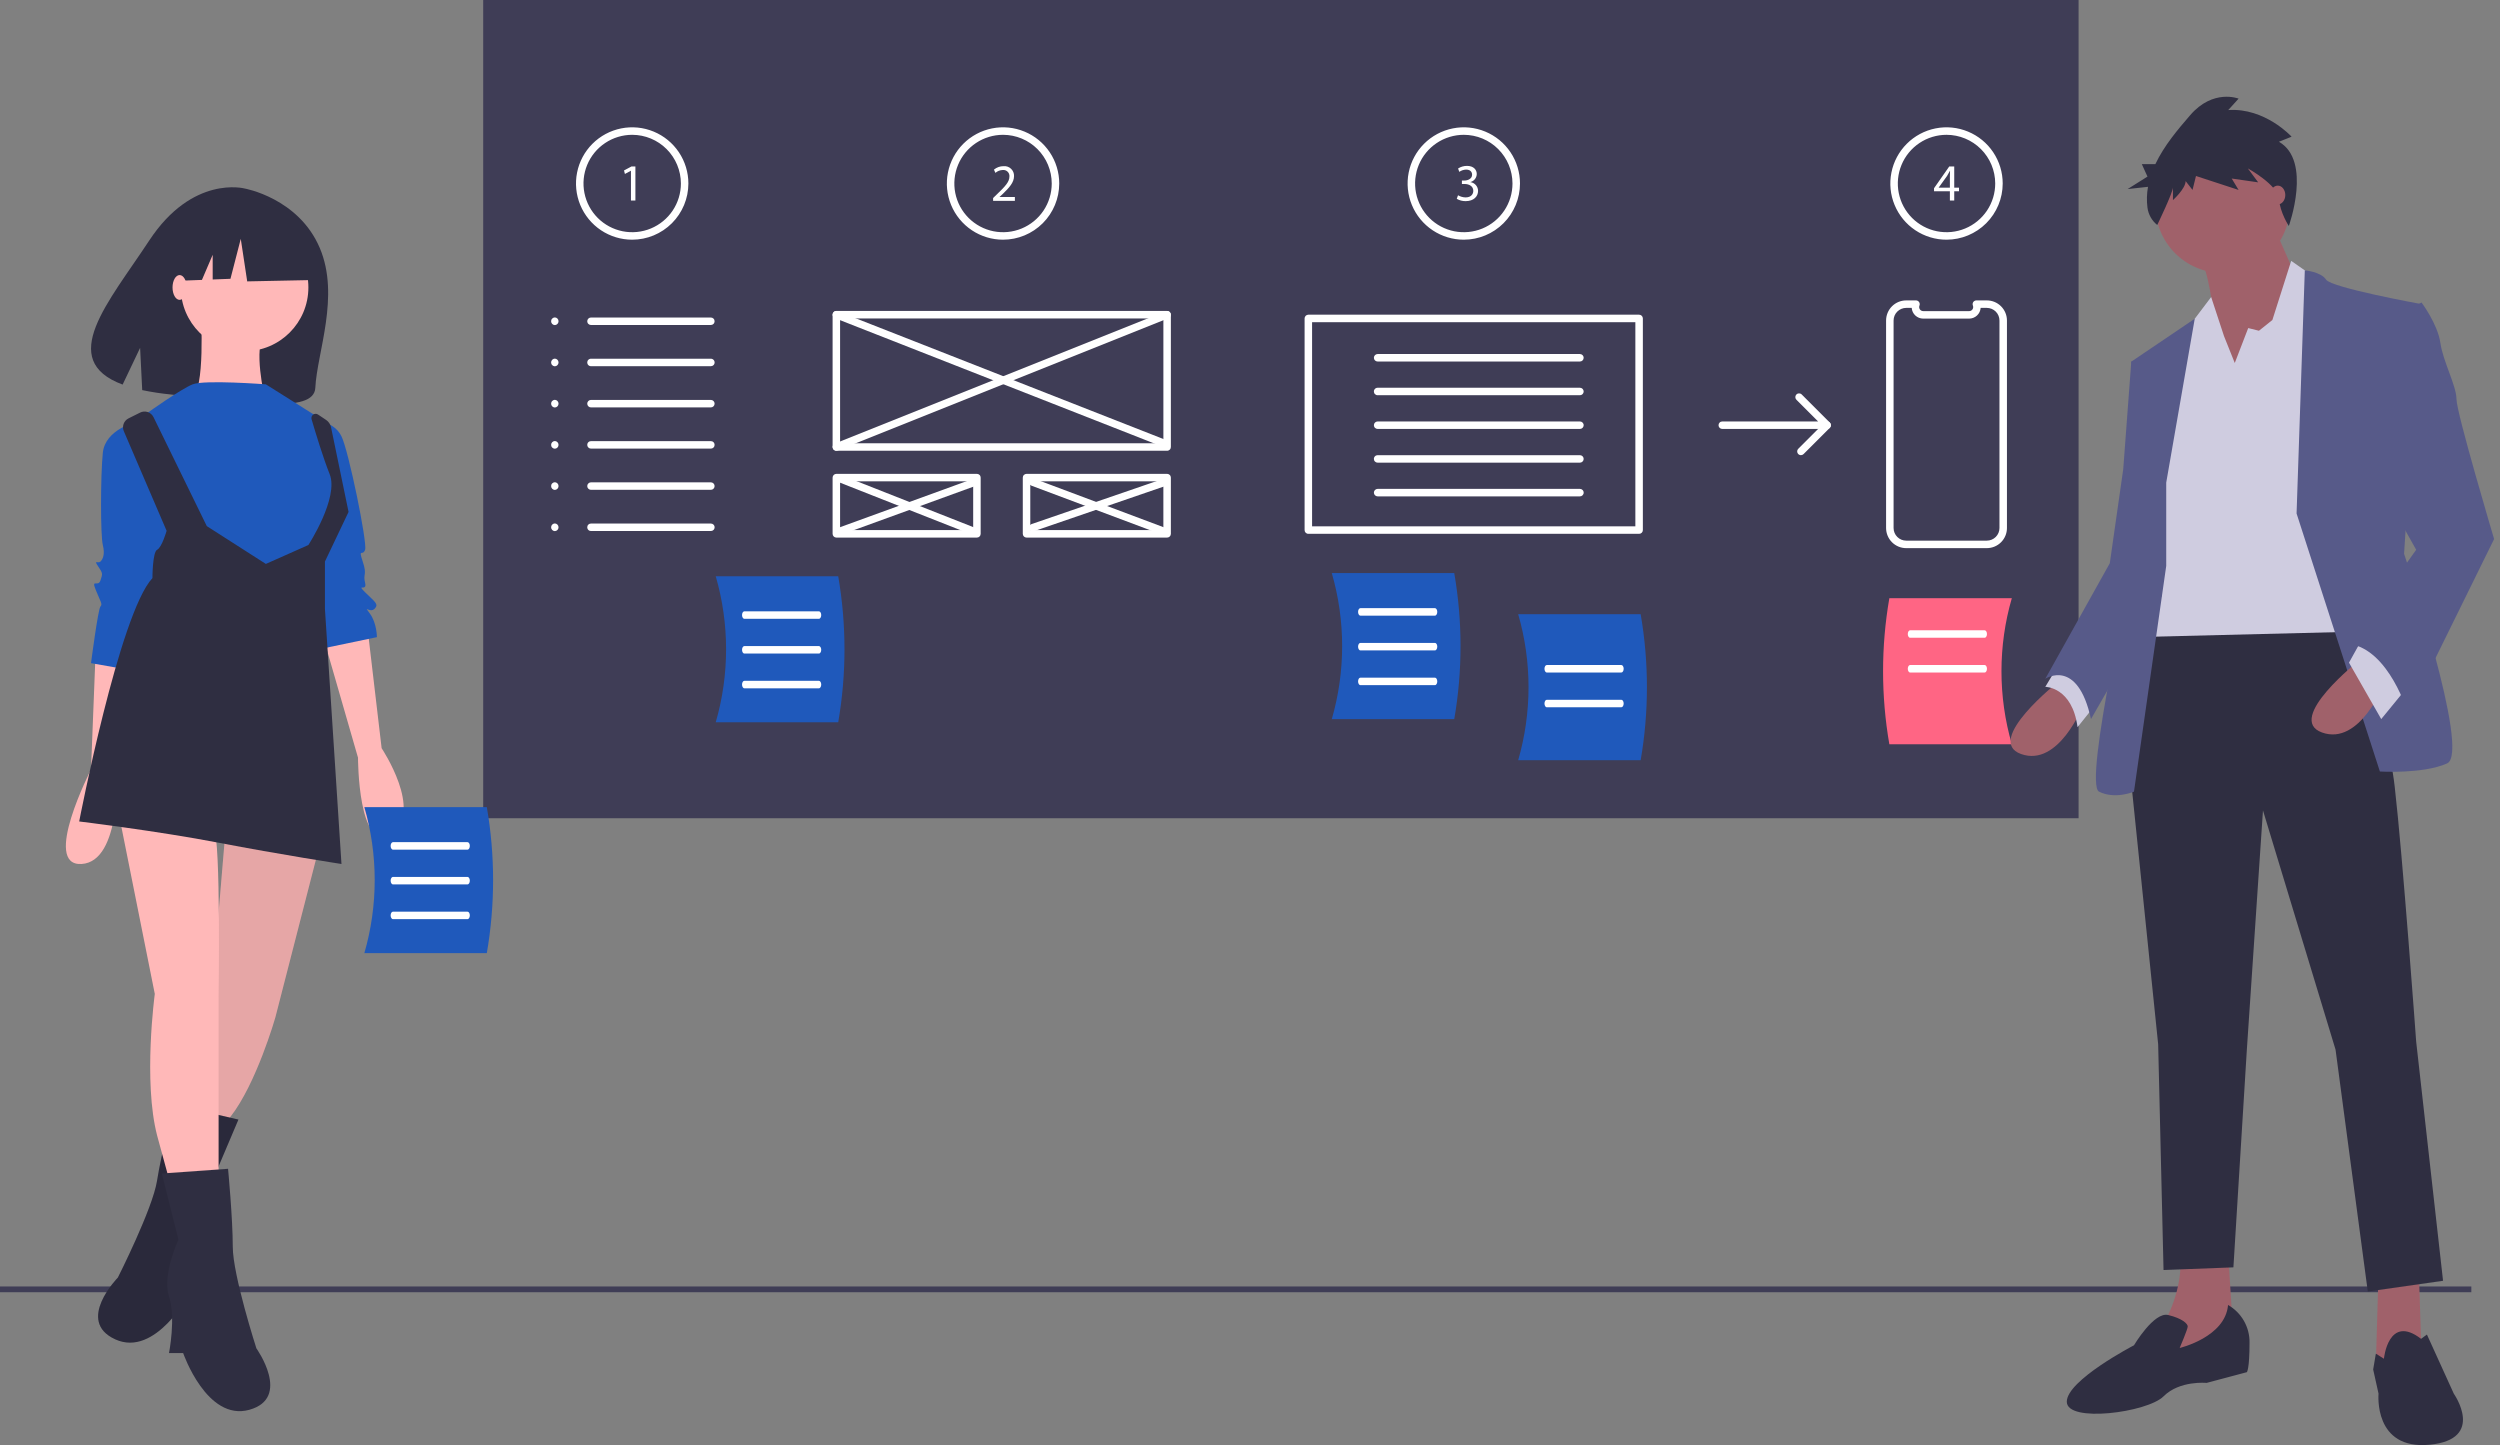 <svg width="173" height="100" viewBox="0 0 173 100" fill="none" xmlns="http://www.w3.org/2000/svg">
<rect x="0" y="0" width="173" height="100" fill="#808080" stroke="none"/>
<g clip-path="url(#clip0)">
<path d="M171.017 89.024H0V89.422H171.017V89.024Z" fill="#3F3D56"/>
<path d="M22.13 17.163C20.661 13.698 16.923 13.043 16.923 13.043C16.923 13.043 13.324 12.083 10.319 16.656C7.517 20.918 3.904 24.912 8.486 26.613L9.696 24.071L9.841 26.996C10.508 27.135 11.181 27.237 11.858 27.302C16.94 27.819 21.731 28.677 21.82 26.84C21.938 24.399 23.543 20.496 22.13 17.163Z" fill="#2F2E41"/>
<path d="M6.625 44.909L6.298 53.248C6.298 53.248 2.864 59.952 5.644 59.788C8.423 59.624 8.096 53.248 8.096 53.248L9.077 45.399L6.625 44.909Z" fill="#FFB8B8"/>
<path d="M25.428 43.437L26.409 51.776C26.409 51.776 29.352 56.191 27.063 57.662C24.774 59.134 24.774 52.43 24.774 52.43L22.322 43.928L25.428 43.437Z" fill="#FFB8B8"/>
<path d="M21.994 58.97L19.051 70.416C19.051 70.416 17.743 74.994 15.945 77.283L15.291 78.591L12.675 78.264L14.473 70.906L15.618 57.335L21.994 58.97Z" fill="#FFB8B8"/>
<path opacity="0.1" d="M21.994 58.97L19.051 70.416C19.051 70.416 17.743 74.994 15.945 77.283L15.291 78.591L12.675 78.264L14.473 70.906L15.618 57.335L21.994 58.97Z" fill="black"/>
<path d="M12.027 76.439L16.499 77.474L14.656 81.819C14.656 81.819 15.405 84.419 14.691 85.797C13.978 87.174 14.081 89.673 14.081 89.673L13.112 89.52C13.112 89.52 10.759 93.95 7.979 92.684C5.199 91.419 8.156 88.409 8.156 88.409C8.156 88.409 10.56 83.656 10.865 81.718C11.17 79.78 12.027 76.439 12.027 76.439Z" fill="#2F2E41"/>
<path opacity="0.1" d="M12.027 76.439L16.499 77.474L14.656 81.819C14.656 81.819 15.405 84.419 14.691 85.797C13.978 87.174 14.081 89.673 14.081 89.673L13.112 89.52C13.112 89.52 10.759 93.95 7.979 92.684C5.199 91.419 8.156 88.409 8.156 88.409C8.156 88.409 10.56 83.656 10.865 81.718C11.17 79.78 12.027 76.439 12.027 76.439Z" fill="black"/>
<path d="M8.26 56.518L10.712 68.781C10.712 68.781 9.895 74.831 10.876 78.591L11.857 82.188H15.127V68.944C15.127 68.944 15.29 58.153 14.8 57.335C14.309 56.518 8.26 56.518 8.26 56.518Z" fill="#FFB8B8"/>
<path d="M15.781 80.88L11.203 81.207L12.348 85.785C12.348 85.785 11.203 88.238 11.694 89.71C12.184 91.181 11.694 93.634 11.694 93.634H12.675C12.675 93.634 14.31 98.376 17.253 97.558C20.196 96.74 17.743 93.307 17.743 93.307C17.743 93.307 16.108 88.238 16.108 86.276C16.108 84.314 15.781 80.88 15.781 80.88Z" fill="#2F2E41"/>
<path d="M16.926 24.307C19.364 24.307 21.34 22.331 21.34 19.892C21.34 17.454 19.364 15.478 16.926 15.478C14.488 15.478 12.511 17.454 12.511 19.892C12.511 22.331 14.488 24.307 16.926 24.307Z" fill="#FFB8B8"/>
<path d="M13.901 21.609C13.901 21.609 14.228 27.168 13.247 27.495C12.266 27.822 18.316 27.495 18.316 27.495C18.316 27.495 17.498 24.062 18.316 23.081C19.133 22.1 13.901 21.609 13.901 21.609Z" fill="#FFB8B8"/>
<path d="M18.397 26.596C18.397 26.596 14.146 26.269 13.329 26.596C12.511 26.923 10.222 28.558 10.222 28.558L11.367 38.859L20.686 40.821L22.158 38.696L23.63 35.589L22.975 31.665L22.812 29.376L18.397 26.596Z" fill="#1F59BB"/>
<path d="M9.404 29.212C9.404 29.212 7.279 29.703 7.115 31.338C6.952 32.973 6.952 37.06 7.115 37.715C7.279 38.369 7.115 38.696 6.952 38.859C6.788 39.023 6.461 38.696 6.788 39.186C7.115 39.677 7.115 39.677 6.952 40.167C6.788 40.658 6.298 40.004 6.625 40.821C6.952 41.639 7.115 41.802 6.952 41.966C6.788 42.129 6.298 45.89 6.298 45.89L9.077 46.38L11.857 36.733L9.404 29.212Z" fill="#1F59BB"/>
<path d="M22.158 29.212C22.468 29.23 22.769 29.33 23.027 29.502C23.286 29.675 23.494 29.913 23.63 30.193C24.12 31.174 25.428 37.551 25.265 38.041C25.101 38.532 24.774 37.878 25.101 38.859C25.428 39.84 25.101 39.677 25.265 40.331C25.428 40.985 24.611 40.331 25.265 40.985C25.919 41.639 26.246 41.802 25.919 42.129C25.592 42.456 25.101 41.802 25.592 42.456C26.082 43.11 26.082 44.091 26.082 44.091L22.158 44.909L21.013 35.752L22.158 29.212Z" fill="#1F59BB"/>
<path d="M8.893 28.952L9.696 28.551C9.777 28.51 9.865 28.486 9.956 28.48C10.047 28.473 10.138 28.485 10.224 28.514C10.31 28.543 10.389 28.589 10.457 28.649C10.525 28.709 10.581 28.782 10.621 28.863L14.31 36.407L18.397 39.023L21.34 37.715C21.34 37.715 23.466 34.444 22.812 32.809C22.369 31.701 21.849 29.995 21.561 29.012C21.544 28.954 21.545 28.892 21.564 28.835C21.584 28.778 21.62 28.728 21.669 28.692C21.717 28.657 21.776 28.637 21.836 28.636C21.896 28.634 21.956 28.652 22.006 28.685L22.563 29.057C22.741 29.176 22.866 29.36 22.909 29.57L24.12 35.425L22.485 38.859V42.129L23.63 59.788C23.63 59.788 19.378 59.134 15.127 58.316C10.876 57.499 5.48 56.845 5.48 56.845C5.48 56.845 8.26 42.456 10.549 40.004C10.549 40.004 10.549 38.205 10.876 38.041C11.203 37.878 11.53 36.733 11.53 36.733L8.568 29.838C8.499 29.677 8.494 29.496 8.554 29.331C8.615 29.166 8.736 29.031 8.893 28.952Z" fill="#2F2E41"/>
<path d="M21.299 15.904L17.553 13.942L12.38 14.744L11.31 19.472L13.974 19.369L14.718 17.632V19.34L15.948 19.293L16.661 16.528L17.107 19.472L21.478 19.382L21.299 15.904Z" fill="#2F2E41"/>
<path d="M12.429 20.751C12.7 20.751 12.92 20.366 12.92 19.892C12.92 19.418 12.7 19.034 12.429 19.034C12.158 19.034 11.939 19.418 11.939 19.892C11.939 20.366 12.158 20.751 12.429 20.751Z" fill="#FFB8B8"/>
<path d="M143.838 0H33.437V56.622H143.838V0Z" fill="#3F3D56"/>
<path d="M80.765 31.192H57.875C57.841 31.192 57.807 31.186 57.776 31.172C57.745 31.159 57.716 31.14 57.692 31.116C57.668 31.092 57.649 31.064 57.636 31.032C57.623 31.001 57.616 30.967 57.616 30.933V21.777C57.616 21.743 57.623 21.709 57.636 21.678C57.649 21.646 57.668 21.618 57.692 21.594C57.716 21.57 57.745 21.551 57.776 21.538C57.807 21.525 57.841 21.518 57.875 21.518H80.765C80.799 21.518 80.833 21.525 80.864 21.538C80.895 21.551 80.924 21.57 80.948 21.594C80.972 21.618 80.991 21.646 81.004 21.678C81.017 21.709 81.024 21.743 81.024 21.777V30.933C81.024 30.967 81.017 31.001 81.004 31.032C80.991 31.064 80.972 31.092 80.948 31.116C80.924 31.14 80.895 31.159 80.864 31.172C80.833 31.186 80.799 31.192 80.765 31.192ZM58.134 30.674H80.506V22.036H58.134V30.674Z" fill="white"/>
<path d="M67.603 37.201H57.875C57.841 37.201 57.807 37.194 57.776 37.181C57.745 37.168 57.716 37.149 57.692 37.125C57.668 37.101 57.649 37.072 57.636 37.041C57.623 37.009 57.616 36.976 57.616 36.942V33.05C57.616 33.016 57.623 32.983 57.636 32.951C57.649 32.92 57.668 32.891 57.692 32.867C57.716 32.843 57.745 32.824 57.776 32.811C57.807 32.798 57.841 32.791 57.875 32.791H67.603C67.637 32.791 67.671 32.798 67.703 32.811C67.734 32.824 67.763 32.843 67.787 32.867C67.811 32.891 67.83 32.919 67.843 32.951C67.856 32.983 67.862 33.016 67.862 33.05V36.942C67.862 36.976 67.856 37.009 67.843 37.041C67.83 37.072 67.811 37.101 67.787 37.125C67.763 37.149 67.734 37.168 67.703 37.181C67.671 37.194 67.637 37.201 67.603 37.201ZM58.134 36.682H67.344V33.309H58.134V36.682Z" fill="white"/>
<path d="M80.765 37.201H71.037C71.002 37.201 70.969 37.194 70.937 37.181C70.906 37.168 70.877 37.149 70.853 37.125C70.829 37.101 70.81 37.072 70.797 37.041C70.784 37.009 70.777 36.976 70.777 36.942V33.05C70.777 33.016 70.784 32.983 70.797 32.951C70.81 32.919 70.829 32.891 70.853 32.867C70.877 32.843 70.906 32.824 70.937 32.811C70.969 32.798 71.002 32.791 71.037 32.791H80.765C80.799 32.791 80.832 32.798 80.864 32.811C80.895 32.824 80.924 32.843 80.948 32.867C80.972 32.891 80.991 32.919 81.004 32.951C81.017 32.983 81.024 33.016 81.024 33.05V36.942C81.024 36.976 81.017 37.009 81.004 37.041C80.991 37.072 80.972 37.101 80.948 37.125C80.924 37.149 80.895 37.168 80.864 37.181C80.832 37.194 80.799 37.201 80.765 37.201ZM71.296 36.682H80.505V33.309H71.296V36.682Z" fill="white"/>
<path d="M80.479 30.906C80.446 30.906 80.414 30.9 80.384 30.888L57.781 22.018C57.749 22.006 57.72 21.987 57.695 21.964C57.671 21.94 57.651 21.912 57.638 21.881C57.624 21.85 57.617 21.816 57.616 21.782C57.615 21.748 57.621 21.714 57.634 21.683C57.646 21.651 57.665 21.622 57.688 21.597C57.712 21.573 57.74 21.553 57.772 21.54C57.803 21.526 57.836 21.519 57.87 21.518C57.904 21.517 57.938 21.523 57.97 21.536L80.573 30.406C80.63 30.428 80.676 30.469 80.706 30.521C80.735 30.574 80.745 30.636 80.733 30.695C80.722 30.754 80.691 30.808 80.644 30.846C80.597 30.885 80.539 30.906 80.479 30.906Z" fill="white"/>
<path d="M57.875 31.192C57.815 31.192 57.757 31.171 57.71 31.133C57.664 31.095 57.632 31.041 57.621 30.982C57.609 30.923 57.619 30.861 57.648 30.809C57.677 30.756 57.723 30.715 57.779 30.692L80.669 21.536C80.732 21.511 80.804 21.512 80.867 21.539C80.93 21.566 80.98 21.617 81.005 21.681C81.031 21.745 81.03 21.816 81.003 21.879C80.976 21.942 80.925 21.992 80.861 22.018L57.972 31.174C57.941 31.186 57.908 31.192 57.875 31.192Z" fill="white"/>
<path d="M67.46 37.058C67.428 37.058 67.395 37.052 67.365 37.04L57.923 33.32C57.859 33.295 57.808 33.245 57.781 33.182C57.753 33.119 57.752 33.048 57.777 32.984C57.803 32.92 57.852 32.869 57.915 32.841C57.978 32.814 58.049 32.812 58.113 32.838L67.555 36.557C67.611 36.579 67.658 36.62 67.687 36.673C67.716 36.726 67.726 36.788 67.715 36.847C67.704 36.906 67.672 36.96 67.626 36.998C67.579 37.037 67.521 37.058 67.46 37.058Z" fill="white"/>
<path d="M58.018 37.058C57.957 37.058 57.898 37.036 57.852 36.997C57.805 36.958 57.773 36.904 57.763 36.844C57.752 36.784 57.763 36.722 57.794 36.669C57.824 36.616 57.872 36.576 57.93 36.555L67.372 33.122C67.404 33.11 67.438 33.105 67.472 33.106C67.506 33.107 67.54 33.115 67.57 33.13C67.601 33.144 67.629 33.164 67.652 33.19C67.675 33.215 67.693 33.244 67.705 33.276C67.717 33.308 67.722 33.342 67.72 33.376C67.719 33.41 67.71 33.444 67.696 33.475C67.681 33.506 67.661 33.533 67.636 33.556C67.611 33.579 67.581 33.597 67.549 33.609L58.107 37.042C58.078 37.052 58.048 37.058 58.018 37.058Z" fill="white"/>
<path d="M80.622 37.058C80.591 37.058 80.56 37.052 80.53 37.041L71.375 33.608C71.31 33.584 71.258 33.535 71.23 33.472C71.201 33.41 71.199 33.338 71.223 33.274C71.247 33.21 71.296 33.157 71.359 33.129C71.421 33.101 71.493 33.098 71.557 33.122L80.713 36.556C80.77 36.577 80.817 36.618 80.847 36.671C80.877 36.723 80.888 36.785 80.877 36.845C80.866 36.905 80.834 36.959 80.788 36.998C80.741 37.036 80.682 37.058 80.622 37.058Z" fill="white"/>
<path d="M71.466 36.772C71.405 36.772 71.345 36.75 71.299 36.71C71.252 36.671 71.22 36.616 71.21 36.555C71.2 36.495 71.212 36.433 71.243 36.38C71.275 36.327 71.324 36.287 71.382 36.267L80.537 33.12C80.57 33.109 80.604 33.104 80.638 33.106C80.672 33.108 80.705 33.117 80.736 33.132C80.767 33.147 80.794 33.167 80.817 33.193C80.839 33.218 80.857 33.248 80.868 33.281C80.879 33.313 80.883 33.347 80.881 33.381C80.879 33.415 80.87 33.448 80.855 33.479C80.84 33.51 80.819 33.537 80.794 33.559C80.768 33.582 80.738 33.599 80.706 33.61L71.55 36.758C71.523 36.767 71.495 36.772 71.466 36.772Z" fill="white"/>
<path d="M43.748 16.587C42.979 16.587 42.227 16.359 41.587 15.932C40.948 15.505 40.45 14.897 40.155 14.187C39.861 13.476 39.784 12.694 39.934 11.94C40.084 11.186 40.454 10.493 40.998 9.949C41.542 9.406 42.235 9.035 42.989 8.885C43.743 8.735 44.525 8.812 45.236 9.107C45.946 9.401 46.553 9.899 46.981 10.539C47.408 11.178 47.636 11.93 47.636 12.699C47.635 13.73 47.225 14.718 46.496 15.447C45.767 16.176 44.779 16.586 43.748 16.587ZM43.748 9.329C43.081 9.329 42.43 9.527 41.876 9.897C41.321 10.267 40.889 10.793 40.634 11.409C40.379 12.025 40.312 12.703 40.443 13.356C40.573 14.01 40.894 14.61 41.365 15.082C41.836 15.553 42.437 15.874 43.09 16.004C43.744 16.134 44.422 16.067 45.037 15.812C45.653 15.557 46.179 15.125 46.55 14.571C46.92 14.017 47.118 13.365 47.118 12.699C47.117 11.805 46.761 10.949 46.129 10.317C45.498 9.685 44.641 9.33 43.748 9.329Z" fill="white"/>
<path d="M69.41 16.587C68.641 16.587 67.89 16.359 67.25 15.932C66.611 15.505 66.112 14.897 65.818 14.187C65.524 13.476 65.447 12.694 65.597 11.94C65.747 11.186 66.117 10.493 66.661 9.949C67.205 9.406 67.898 9.035 68.652 8.885C69.406 8.735 70.188 8.812 70.898 9.107C71.609 9.401 72.216 9.899 72.644 10.539C73.071 11.178 73.299 11.93 73.299 12.699C73.298 13.73 72.888 14.718 72.159 15.447C71.43 16.176 70.441 16.586 69.41 16.587ZM69.41 9.329C68.744 9.329 68.093 9.527 67.538 9.897C66.984 10.267 66.552 10.793 66.297 11.409C66.042 12.025 65.975 12.703 66.105 13.356C66.235 14.01 66.556 14.61 67.028 15.082C67.499 15.553 68.099 15.874 68.753 16.004C69.407 16.134 70.084 16.067 70.7 15.812C71.316 15.557 71.842 15.125 72.213 14.571C72.583 14.017 72.78 13.365 72.78 12.699C72.779 11.805 72.424 10.949 71.792 10.317C71.16 9.685 70.304 9.33 69.41 9.329Z" fill="white"/>
<path d="M101.295 16.587C100.526 16.587 99.774 16.359 99.134 15.932C98.495 15.505 97.996 14.897 97.702 14.187C97.408 13.476 97.331 12.694 97.481 11.94C97.631 11.186 98.001 10.493 98.545 9.949C99.089 9.406 99.782 9.035 100.536 8.885C101.29 8.735 102.072 8.812 102.783 9.107C103.493 9.401 104.1 9.899 104.528 10.539C104.955 11.178 105.183 11.93 105.183 12.699C105.182 13.73 104.772 14.718 104.043 15.447C103.314 16.176 102.325 16.586 101.295 16.587ZM101.295 9.329C100.628 9.329 99.977 9.527 99.422 9.897C98.868 10.267 98.436 10.793 98.181 11.409C97.926 12.025 97.859 12.703 97.989 13.356C98.12 14.01 98.44 14.61 98.912 15.082C99.383 15.553 99.983 15.874 100.637 16.004C101.291 16.134 101.968 16.067 102.584 15.812C103.2 15.557 103.726 15.125 104.096 14.571C104.467 14.017 104.664 13.365 104.664 12.699C104.663 11.805 104.308 10.949 103.676 10.317C103.045 9.685 102.188 9.33 101.295 9.329Z" fill="white"/>
<path d="M134.699 16.587C133.93 16.587 133.178 16.359 132.539 15.932C131.899 15.505 131.401 14.897 131.107 14.187C130.812 13.476 130.735 12.694 130.886 11.94C131.036 11.186 131.406 10.493 131.95 9.949C132.493 9.406 133.186 9.035 133.941 8.885C134.695 8.735 135.477 8.812 136.187 9.107C136.898 9.401 137.505 9.899 137.932 10.539C138.359 11.178 138.587 11.93 138.587 12.699C138.586 13.73 138.176 14.718 137.447 15.447C136.718 16.176 135.73 16.586 134.699 16.587ZM134.699 9.329C134.033 9.329 133.381 9.527 132.827 9.897C132.273 10.267 131.841 10.793 131.586 11.409C131.331 12.025 131.264 12.703 131.394 13.356C131.524 14.01 131.845 14.61 132.316 15.082C132.788 15.553 133.388 15.874 134.042 16.004C134.695 16.134 135.373 16.067 135.989 15.812C136.604 15.557 137.131 15.125 137.501 14.571C137.871 14.017 138.069 13.365 138.069 12.699C138.068 11.805 137.713 10.949 137.081 10.317C136.449 9.685 135.593 9.33 134.699 9.329Z" fill="white"/>
<path d="M68.723 13.899V13.703L68.973 13.46C69.576 12.886 69.848 12.581 69.852 12.225C69.858 12.162 69.851 12.099 69.829 12.039C69.808 11.98 69.773 11.926 69.728 11.882C69.683 11.838 69.629 11.804 69.57 11.784C69.51 11.763 69.446 11.757 69.384 11.764C69.199 11.771 69.022 11.841 68.882 11.963L68.781 11.738C68.968 11.582 69.205 11.497 69.449 11.499C69.543 11.49 69.637 11.502 69.726 11.533C69.815 11.564 69.897 11.614 69.965 11.679C70.034 11.744 70.087 11.822 70.123 11.91C70.158 11.997 70.175 12.091 70.171 12.185C70.171 12.621 69.856 12.973 69.358 13.452L69.169 13.627V13.634H70.23V13.899H68.723Z" fill="white"/>
<path d="M43.662 11.816H43.654L43.244 12.038L43.182 11.795L43.698 11.519H43.97V13.879H43.662V11.816Z" fill="white"/>
<path d="M134.932 13.879V13.236H133.835V13.026L134.888 11.519H135.233V12.986H135.563V13.236H135.233V13.879H134.932ZM134.932 12.986V12.198C134.932 12.075 134.935 11.951 134.943 11.827H134.932C134.859 11.966 134.801 12.067 134.736 12.176L134.158 12.978V12.986L134.932 12.986Z" fill="white"/>
<path d="M100.895 13.512C101.054 13.606 101.234 13.657 101.418 13.661C101.829 13.661 101.956 13.399 101.952 13.204C101.949 12.873 101.651 12.732 101.342 12.732H101.164V12.492H101.342C101.575 12.492 101.869 12.372 101.869 12.092C101.869 11.903 101.749 11.736 101.455 11.736C101.285 11.741 101.121 11.796 100.983 11.893L100.899 11.66C101.083 11.541 101.297 11.478 101.516 11.479C101.981 11.479 102.192 11.755 102.192 12.042C102.189 12.169 102.145 12.292 102.067 12.392C101.988 12.493 101.879 12.564 101.756 12.597V12.604C101.902 12.626 102.035 12.698 102.132 12.81C102.229 12.921 102.282 13.063 102.282 13.211C102.282 13.588 101.988 13.919 101.422 13.919C101.207 13.922 100.995 13.867 100.808 13.759L100.895 13.512Z" fill="white"/>
<path d="M113.426 36.941H90.537C90.503 36.941 90.469 36.935 90.438 36.922C90.406 36.909 90.378 36.89 90.353 36.866C90.329 36.842 90.31 36.813 90.297 36.782C90.284 36.75 90.278 36.716 90.278 36.682V22.036C90.278 22.002 90.284 21.969 90.297 21.937C90.31 21.906 90.329 21.877 90.353 21.853C90.378 21.829 90.406 21.81 90.438 21.797C90.469 21.784 90.503 21.777 90.537 21.777H113.426C113.46 21.777 113.494 21.784 113.526 21.797C113.557 21.81 113.586 21.829 113.61 21.853C113.634 21.877 113.653 21.906 113.666 21.937C113.679 21.969 113.686 22.002 113.686 22.036V36.682C113.686 36.716 113.679 36.75 113.666 36.782C113.653 36.813 113.634 36.842 113.61 36.866C113.586 36.89 113.557 36.909 113.526 36.922C113.494 36.935 113.46 36.941 113.426 36.941ZM90.796 36.423H113.167V22.296H90.796V36.423Z" fill="white"/>
<path d="M109.33 25.017H95.332C95.264 25.017 95.198 24.99 95.149 24.942C95.1 24.893 95.073 24.827 95.073 24.758C95.073 24.689 95.1 24.623 95.149 24.575C95.198 24.526 95.264 24.499 95.332 24.499H109.33C109.399 24.499 109.465 24.526 109.514 24.575C109.562 24.623 109.59 24.689 109.59 24.758C109.59 24.827 109.562 24.893 109.514 24.942C109.465 24.99 109.399 25.017 109.33 25.017Z" fill="white"/>
<path d="M109.33 27.35H95.332C95.298 27.351 95.264 27.344 95.233 27.331C95.201 27.318 95.173 27.299 95.149 27.275C95.124 27.251 95.105 27.222 95.092 27.191C95.079 27.159 95.073 27.125 95.073 27.091C95.073 27.057 95.079 27.023 95.092 26.992C95.105 26.96 95.124 26.932 95.149 26.908C95.173 26.884 95.201 26.864 95.233 26.852C95.264 26.838 95.298 26.832 95.332 26.832H109.33C109.399 26.832 109.465 26.859 109.514 26.908C109.562 26.956 109.59 27.022 109.59 27.091C109.59 27.16 109.562 27.226 109.514 27.274C109.465 27.323 109.399 27.35 109.33 27.35Z" fill="white"/>
<path d="M109.33 29.683H95.332C95.264 29.683 95.198 29.656 95.149 29.607C95.1 29.559 95.073 29.493 95.073 29.424C95.073 29.355 95.1 29.29 95.149 29.241C95.198 29.192 95.264 29.165 95.332 29.165H109.33C109.399 29.165 109.465 29.192 109.514 29.241C109.562 29.29 109.59 29.355 109.59 29.424C109.59 29.493 109.562 29.559 109.514 29.607C109.465 29.656 109.399 29.683 109.33 29.683Z" fill="white"/>
<path d="M109.33 32.016H95.332C95.298 32.016 95.264 32.01 95.233 31.997C95.201 31.984 95.173 31.965 95.149 31.941C95.124 31.917 95.105 31.888 95.092 31.857C95.079 31.825 95.073 31.791 95.073 31.757C95.073 31.723 95.079 31.689 95.092 31.658C95.105 31.626 95.124 31.598 95.149 31.574C95.173 31.549 95.201 31.53 95.233 31.517C95.264 31.505 95.298 31.498 95.332 31.498H109.33C109.399 31.498 109.465 31.525 109.514 31.574C109.562 31.622 109.59 31.688 109.59 31.757C109.59 31.826 109.562 31.892 109.514 31.94C109.465 31.989 109.399 32.016 109.33 32.016Z" fill="white"/>
<path d="M109.33 34.349H95.332C95.264 34.349 95.198 34.322 95.149 34.273C95.1 34.225 95.073 34.159 95.073 34.09C95.073 34.021 95.1 33.955 95.149 33.907C95.198 33.858 95.264 33.831 95.332 33.831H109.33C109.364 33.831 109.398 33.837 109.43 33.85C109.461 33.863 109.49 33.883 109.514 33.907C109.538 33.931 109.557 33.959 109.57 33.991C109.584 34.022 109.59 34.056 109.59 34.09C109.59 34.124 109.584 34.158 109.57 34.19C109.557 34.221 109.538 34.25 109.514 34.274C109.49 34.298 109.461 34.317 109.43 34.33C109.398 34.343 109.364 34.349 109.33 34.349Z" fill="white"/>
<path d="M38.394 22.497C38.463 22.495 38.528 22.466 38.576 22.416C38.624 22.366 38.651 22.3 38.651 22.231C38.651 22.162 38.624 22.095 38.576 22.046C38.528 21.996 38.463 21.967 38.394 21.965C38.325 21.967 38.26 21.996 38.212 22.046C38.163 22.095 38.137 22.162 38.137 22.231C38.137 22.3 38.163 22.366 38.212 22.416C38.26 22.466 38.325 22.495 38.394 22.497Z" fill="white"/>
<path d="M38.394 25.349C38.463 25.346 38.528 25.317 38.576 25.267C38.624 25.218 38.651 25.151 38.651 25.082C38.651 25.013 38.624 24.947 38.576 24.897C38.528 24.848 38.463 24.818 38.394 24.816C38.325 24.818 38.26 24.848 38.212 24.897C38.163 24.947 38.137 25.013 38.137 25.082C38.137 25.151 38.163 25.218 38.212 25.267C38.26 25.317 38.325 25.346 38.394 25.349Z" fill="white"/>
<path d="M38.394 28.2C38.463 28.198 38.528 28.168 38.576 28.119C38.624 28.069 38.651 28.003 38.651 27.934C38.651 27.865 38.624 27.798 38.576 27.749C38.528 27.699 38.463 27.67 38.394 27.667C38.325 27.67 38.26 27.699 38.212 27.749C38.163 27.798 38.137 27.865 38.137 27.934C38.137 28.003 38.163 28.069 38.212 28.119C38.26 28.168 38.325 28.198 38.394 28.2Z" fill="white"/>
<path d="M38.394 31.051C38.463 31.049 38.528 31.02 38.576 30.97C38.624 30.921 38.651 30.854 38.651 30.785C38.651 30.716 38.624 30.65 38.576 30.6C38.528 30.55 38.463 30.521 38.394 30.519C38.325 30.521 38.26 30.55 38.212 30.6C38.163 30.65 38.137 30.716 38.137 30.785C38.137 30.854 38.163 30.921 38.212 30.97C38.26 31.02 38.325 31.049 38.394 31.051Z" fill="white"/>
<path d="M38.394 33.903C38.463 33.9 38.528 33.871 38.576 33.822C38.624 33.772 38.651 33.706 38.651 33.636C38.651 33.568 38.624 33.501 38.576 33.451C38.528 33.402 38.463 33.373 38.394 33.37C38.325 33.373 38.26 33.402 38.212 33.451C38.163 33.501 38.137 33.568 38.137 33.636C38.137 33.706 38.163 33.772 38.212 33.822C38.26 33.871 38.325 33.9 38.394 33.903Z" fill="white"/>
<path d="M38.394 36.754C38.463 36.752 38.528 36.723 38.576 36.673C38.624 36.623 38.651 36.557 38.651 36.488C38.651 36.419 38.624 36.353 38.576 36.303C38.528 36.253 38.463 36.224 38.394 36.222C38.325 36.224 38.26 36.253 38.212 36.303C38.163 36.353 38.137 36.419 38.137 36.488C38.137 36.557 38.163 36.623 38.212 36.673C38.26 36.723 38.325 36.752 38.394 36.754Z" fill="white"/>
<path d="M49.191 22.49H40.896C40.827 22.49 40.761 22.463 40.713 22.414C40.664 22.366 40.637 22.299 40.637 22.231C40.637 22.162 40.664 22.096 40.713 22.047C40.761 21.999 40.827 21.972 40.896 21.972H49.191C49.26 21.972 49.326 21.999 49.374 22.047C49.423 22.096 49.45 22.162 49.45 22.231C49.45 22.299 49.423 22.366 49.374 22.414C49.326 22.463 49.26 22.49 49.191 22.49H49.191Z" fill="white"/>
<path d="M49.191 25.341H40.896C40.862 25.341 40.828 25.335 40.797 25.322C40.765 25.309 40.737 25.29 40.713 25.266C40.688 25.242 40.669 25.213 40.656 25.182C40.643 25.15 40.636 25.116 40.636 25.082C40.636 25.048 40.643 25.014 40.656 24.983C40.669 24.951 40.688 24.923 40.713 24.899C40.737 24.875 40.765 24.855 40.797 24.843C40.828 24.829 40.862 24.823 40.896 24.823H49.191C49.225 24.823 49.259 24.829 49.291 24.843C49.322 24.855 49.351 24.875 49.375 24.899C49.399 24.923 49.419 24.951 49.431 24.983C49.445 25.014 49.451 25.048 49.451 25.082C49.451 25.116 49.445 25.15 49.431 25.182C49.419 25.213 49.399 25.242 49.375 25.266C49.351 25.29 49.322 25.309 49.291 25.322C49.259 25.335 49.225 25.341 49.191 25.341H49.191Z" fill="white"/>
<path d="M49.191 28.193H40.896C40.827 28.193 40.761 28.166 40.713 28.117C40.664 28.068 40.637 28.002 40.637 27.934C40.637 27.865 40.664 27.799 40.713 27.75C40.761 27.702 40.827 27.674 40.896 27.674H49.191C49.225 27.674 49.259 27.681 49.291 27.694C49.322 27.707 49.351 27.726 49.375 27.75C49.399 27.774 49.418 27.803 49.431 27.834C49.444 27.866 49.451 27.899 49.451 27.934C49.451 27.968 49.444 28.002 49.431 28.033C49.418 28.064 49.399 28.093 49.375 28.117C49.351 28.141 49.322 28.16 49.291 28.173C49.259 28.186 49.225 28.193 49.191 28.193H49.191Z" fill="white"/>
<path d="M49.191 31.044H40.896C40.827 31.044 40.761 31.017 40.713 30.968C40.664 30.92 40.637 30.854 40.637 30.785C40.637 30.716 40.664 30.65 40.713 30.602C40.761 30.553 40.827 30.526 40.896 30.526H49.191C49.225 30.526 49.259 30.532 49.291 30.545C49.322 30.558 49.351 30.577 49.375 30.602C49.399 30.626 49.418 30.654 49.431 30.686C49.444 30.717 49.451 30.751 49.451 30.785C49.451 30.819 49.444 30.853 49.431 30.884C49.418 30.916 49.399 30.945 49.375 30.969C49.351 30.993 49.322 31.012 49.291 31.025C49.259 31.038 49.225 31.044 49.191 31.044H49.191Z" fill="white"/>
<path d="M49.191 33.896H40.896C40.827 33.896 40.761 33.868 40.713 33.82C40.664 33.771 40.637 33.705 40.637 33.636C40.637 33.568 40.664 33.502 40.713 33.453C40.761 33.405 40.827 33.377 40.896 33.377H49.191C49.225 33.377 49.259 33.384 49.291 33.397C49.322 33.41 49.351 33.429 49.375 33.453C49.399 33.477 49.418 33.506 49.431 33.537C49.444 33.569 49.451 33.602 49.451 33.636C49.451 33.671 49.444 33.704 49.431 33.736C49.418 33.767 49.399 33.796 49.375 33.82C49.351 33.844 49.322 33.863 49.291 33.876C49.259 33.889 49.225 33.896 49.191 33.896H49.191Z" fill="white"/>
<path d="M49.191 36.747H40.896C40.862 36.747 40.828 36.741 40.797 36.728C40.765 36.715 40.737 36.696 40.713 36.672C40.688 36.647 40.669 36.619 40.656 36.587C40.643 36.556 40.636 36.522 40.636 36.488C40.636 36.454 40.643 36.42 40.656 36.389C40.669 36.357 40.688 36.328 40.713 36.304C40.737 36.28 40.765 36.261 40.797 36.248C40.828 36.235 40.862 36.229 40.896 36.229H49.191C49.225 36.229 49.259 36.235 49.291 36.248C49.322 36.261 49.351 36.28 49.375 36.304C49.399 36.328 49.419 36.357 49.431 36.389C49.445 36.42 49.451 36.454 49.451 36.488C49.451 36.522 49.445 36.556 49.431 36.587C49.419 36.619 49.399 36.647 49.375 36.672C49.351 36.696 49.322 36.715 49.291 36.728C49.259 36.741 49.225 36.747 49.191 36.747H49.191Z" fill="white"/>
<path d="M137.489 37.931H131.909C131.54 37.931 131.186 37.784 130.925 37.523C130.664 37.262 130.518 36.908 130.517 36.539V22.18C130.518 21.811 130.664 21.457 130.925 21.196C131.186 20.935 131.54 20.788 131.909 20.788H132.586C132.629 20.788 132.671 20.798 132.708 20.818C132.745 20.838 132.777 20.867 132.801 20.902C132.825 20.937 132.84 20.978 132.844 21.02C132.849 21.062 132.843 21.105 132.827 21.144C132.809 21.186 132.803 21.232 132.807 21.278C132.812 21.323 132.828 21.367 132.853 21.405C132.879 21.443 132.913 21.475 132.954 21.496C132.994 21.518 133.039 21.529 133.085 21.529H136.266C136.312 21.529 136.357 21.518 136.397 21.496C136.437 21.475 136.472 21.444 136.497 21.406C136.523 21.368 136.539 21.324 136.543 21.279C136.548 21.233 136.542 21.187 136.524 21.145C136.508 21.105 136.502 21.063 136.507 21.02C136.511 20.978 136.526 20.938 136.549 20.902C136.573 20.867 136.605 20.838 136.643 20.818C136.68 20.798 136.722 20.788 136.764 20.788H137.489C137.858 20.788 138.212 20.935 138.473 21.196C138.734 21.457 138.881 21.811 138.881 22.18V36.539C138.881 36.908 138.734 37.262 138.473 37.523C138.212 37.784 137.859 37.93 137.489 37.931ZM131.909 21.306C131.678 21.306 131.456 21.399 131.292 21.562C131.128 21.726 131.036 21.948 131.036 22.18V36.539C131.036 36.77 131.128 36.992 131.292 37.156C131.456 37.32 131.678 37.412 131.909 37.412H137.489C137.721 37.412 137.943 37.32 138.107 37.156C138.271 36.992 138.363 36.77 138.363 36.539V22.18C138.363 21.948 138.271 21.726 138.107 21.562C137.943 21.399 137.721 21.307 137.489 21.306H137.061C137.047 21.508 136.957 21.696 136.809 21.833C136.662 21.971 136.468 22.047 136.266 22.048H133.085C132.883 22.047 132.689 21.971 132.541 21.833C132.394 21.696 132.304 21.508 132.29 21.306H131.909Z" fill="white"/>
<path d="M126.439 29.683H119.181C119.112 29.683 119.046 29.656 118.998 29.608C118.949 29.559 118.922 29.493 118.922 29.424C118.922 29.355 118.949 29.29 118.998 29.241C119.046 29.192 119.112 29.165 119.181 29.165H125.813L124.312 27.663C124.263 27.615 124.236 27.549 124.236 27.48C124.236 27.411 124.263 27.345 124.312 27.297C124.36 27.248 124.426 27.221 124.495 27.221C124.564 27.221 124.63 27.248 124.678 27.297L126.622 29.241C126.659 29.277 126.683 29.323 126.693 29.374C126.703 29.424 126.698 29.476 126.678 29.523C126.659 29.571 126.626 29.611 126.583 29.64C126.54 29.668 126.49 29.683 126.439 29.683V29.683Z" fill="white"/>
<path d="M124.624 31.498C124.573 31.498 124.523 31.483 124.48 31.454C124.438 31.426 124.404 31.385 124.385 31.338C124.365 31.291 124.36 31.238 124.37 31.188C124.38 31.138 124.405 31.092 124.441 31.055L126.255 29.241C126.304 29.192 126.37 29.165 126.439 29.165C126.507 29.165 126.573 29.192 126.622 29.241C126.671 29.29 126.698 29.355 126.698 29.424C126.698 29.493 126.671 29.559 126.622 29.607L124.807 31.422C124.783 31.446 124.755 31.465 124.723 31.478C124.692 31.491 124.658 31.498 124.624 31.498Z" fill="white"/>
<path d="M139.218 51.501H130.742C130.164 48.158 130.164 44.739 130.742 41.396H139.218C138.263 44.697 138.263 48.2 139.218 51.501Z" fill="#FF6584"/>
<path d="M92.16 49.764H100.635C101.214 46.42 101.214 43.002 100.635 39.658H92.16C93.115 42.959 93.115 46.463 92.16 49.764Z" fill="#1F59BB"/>
<path d="M105.058 52.606H113.534C114.112 49.262 114.112 45.844 113.534 42.501H105.058C106.013 45.801 106.013 49.305 105.058 52.606Z" fill="#1F59BB"/>
<path d="M99.298 42.603H94.14C94.051 42.603 93.979 42.487 93.979 42.343C93.979 42.2 94.051 42.084 94.14 42.084H99.298C99.387 42.084 99.459 42.2 99.459 42.343C99.459 42.487 99.387 42.603 99.298 42.603Z" fill="white"/>
<path d="M99.298 45.008H94.14C94.051 45.008 93.979 44.892 93.979 44.748C93.979 44.605 94.051 44.489 94.14 44.489H99.298C99.387 44.489 99.459 44.605 99.459 44.748C99.459 44.892 99.387 45.008 99.298 45.008Z" fill="white"/>
<path d="M112.196 46.538H107.039C106.95 46.538 106.878 46.422 106.878 46.279C106.878 46.135 106.95 46.019 107.039 46.019H112.196C112.285 46.019 112.358 46.135 112.358 46.279C112.358 46.422 112.285 46.538 112.196 46.538Z" fill="white"/>
<path d="M112.196 48.943H107.039C106.95 48.943 106.878 48.827 106.878 48.683C106.878 48.54 106.95 48.424 107.039 48.424H112.196C112.285 48.424 112.358 48.54 112.358 48.683C112.358 48.827 112.285 48.943 112.196 48.943Z" fill="white"/>
<path d="M137.337 44.133H132.18C132.091 44.133 132.019 44.017 132.019 43.874C132.019 43.73 132.091 43.615 132.18 43.615H137.337C137.426 43.615 137.498 43.73 137.498 43.874C137.498 44.017 137.426 44.133 137.337 44.133Z" fill="white"/>
<path d="M137.337 46.538H132.18C132.091 46.538 132.019 46.422 132.019 46.279C132.019 46.135 132.091 46.019 132.18 46.019H137.337C137.426 46.019 137.498 46.135 137.498 46.279C137.498 46.422 137.426 46.538 137.337 46.538Z" fill="white"/>
<path d="M99.298 47.412H94.14C94.051 47.412 93.979 47.296 93.979 47.153C93.979 47.01 94.051 46.894 94.14 46.894H99.298C99.387 46.894 99.459 47.01 99.459 47.153C99.459 47.296 99.387 47.412 99.298 47.412Z" fill="white"/>
<path d="M49.529 49.982H58.005C58.583 46.639 58.583 43.221 58.005 39.877H49.529C50.484 43.178 50.484 46.682 49.529 49.982Z" fill="#1F59BB"/>
<path d="M56.668 42.821H51.51C51.421 42.821 51.349 42.705 51.349 42.562C51.349 42.419 51.421 42.303 51.51 42.303H56.668C56.757 42.303 56.829 42.419 56.829 42.562C56.829 42.705 56.757 42.821 56.668 42.821Z" fill="white"/>
<path d="M56.668 45.226H51.51C51.421 45.226 51.349 45.11 51.349 44.967C51.349 44.824 51.421 44.708 51.51 44.708H56.668C56.757 44.708 56.829 44.824 56.829 44.967C56.829 45.11 56.757 45.226 56.668 45.226Z" fill="white"/>
<path d="M56.668 47.631H51.51C51.421 47.631 51.349 47.515 51.349 47.372C51.349 47.228 51.421 47.112 51.51 47.112H56.668C56.757 47.112 56.829 47.228 56.829 47.372C56.829 47.515 56.757 47.631 56.668 47.631Z" fill="white"/>
<path d="M25.213 65.957H33.688C34.267 62.613 34.267 59.195 33.688 55.852H25.213C26.168 59.152 26.168 62.656 25.213 65.957Z" fill="#1F59BB"/>
<path d="M32.351 58.796H27.194C27.105 58.796 27.032 58.68 27.032 58.536C27.032 58.393 27.105 58.277 27.194 58.277H32.351C32.44 58.277 32.512 58.393 32.512 58.536C32.512 58.68 32.44 58.796 32.351 58.796Z" fill="white"/>
<path d="M32.351 61.2H27.194C27.105 61.2 27.032 61.085 27.032 60.941C27.032 60.798 27.105 60.682 27.194 60.682H32.351C32.44 60.682 32.512 60.798 32.512 60.941C32.512 61.085 32.44 61.2 32.351 61.2Z" fill="white"/>
<path d="M32.351 63.605H27.194C27.105 63.605 27.032 63.489 27.032 63.346C27.032 63.203 27.105 63.087 27.194 63.087H32.351C32.44 63.087 32.512 63.203 32.512 63.346C32.512 63.489 32.44 63.605 32.351 63.605Z" fill="white"/>
<path d="M142.464 47.158C142.464 47.158 137.256 51.249 139.86 52.179C142.464 53.109 144.138 48.831 144.138 48.831L142.464 47.158Z" fill="#A0616A"/>
<path d="M142.65 45.67L141.534 47.529C141.534 47.529 143.394 47.529 143.766 50.319L145.254 48.459L142.65 45.67Z" fill="#CFCCE0"/>
<path d="M167.385 88.073L167.571 93.652L165.339 94.954L164.409 94.396L164.595 88.073H167.385Z" fill="#A0616A"/>
<path d="M154.18 86.585L154.552 92.536L149.345 94.768L149.717 91.606C149.717 91.606 151.205 89.188 150.833 86.585H154.18Z" fill="#A0616A"/>
<path d="M162.177 41.764C162.177 41.764 165.153 49.575 165.711 54.411C166.269 59.246 167.199 72.079 167.199 72.079L169.059 88.63L163.851 89.374L161.62 72.636L156.598 56.084L155.482 72.636L154.552 87.701L149.717 87.886L149.345 72.264L147.299 52.365L148.415 42.88L162.177 41.764Z" fill="#2F2E41"/>
<path d="M164.967 94.024C164.967 94.024 165.272 90.9 167.538 92.648L167.943 92.35L169.803 96.442C169.803 96.442 172.034 99.603 168.129 99.975C164.223 100.347 164.595 96.442 164.595 96.442L164.223 94.768L164.409 93.672L164.967 94.024Z" fill="#2F2E41"/>
<path d="M154.181 90.304C154.638 90.566 155.018 90.945 155.279 91.403C155.541 91.861 155.675 92.381 155.668 92.908C155.668 94.768 155.482 94.954 155.482 94.954L152.693 95.698C152.693 95.698 150.833 95.511 149.717 96.627C148.601 97.743 143.022 98.487 143.022 96.999C143.022 95.511 147.671 93.094 147.671 93.094C147.671 93.094 149.052 90.762 150.036 90.998C151.019 91.234 151.391 91.606 151.391 91.792C151.391 91.978 150.833 93.28 150.833 93.28C150.833 93.28 153.995 92.536 154.181 90.304Z" fill="#2F2E41"/>
<path d="M153.809 18.889C156.376 18.889 158.458 16.808 158.458 14.24C158.458 11.672 156.376 9.59 153.809 9.59C151.241 9.59 149.159 11.672 149.159 14.24C149.159 16.808 151.241 18.889 153.809 18.889Z" fill="#A0616A"/>
<path d="M157.249 15.448L159.295 20.098L153.716 28.095C153.716 28.095 153.344 19.354 152.228 17.866C151.112 16.378 157.249 15.448 157.249 15.448Z" fill="#A0616A"/>
<path d="M154.646 25.119L155.576 22.702L156.319 22.888L157.249 22.144L158.551 18.052L160.411 19.354L162.829 43.717L147.764 44.089L149.81 27.165L151.67 22.33L153.012 20.555L153.902 23.259L154.646 25.119Z" fill="#CFCCE0"/>
<path d="M158.923 35.534L159.492 18.711C159.492 18.711 160.597 18.796 160.969 19.354C161.341 19.912 167.478 21.028 167.478 21.028L166.362 38.324C166.362 38.324 171.011 52.086 169.338 52.83C167.664 53.574 164.688 53.388 164.688 53.388L158.923 35.534Z" fill="#575A89"/>
<path d="M149.903 33.395L151.876 22.057L147.485 25.026L148.601 33.209L147.671 38.789C147.671 38.789 144.138 54.225 145.254 54.783C146.369 55.34 147.671 54.783 147.671 54.783L149.903 39.16V33.395Z" fill="#575A89"/>
<path d="M148.787 24.654L147.485 25.026L146.928 32.465L145.998 38.975L141.534 46.972C141.534 46.972 143.766 45.484 144.696 49.761L149.611 41.203L148.787 24.654Z" fill="#575A89"/>
<path d="M163.293 45.67C163.293 45.67 158.086 49.761 160.69 50.691C163.293 51.621 164.967 47.343 164.967 47.343L163.293 45.67Z" fill="#A0616A"/>
<path d="M166.455 47.715L164.781 49.761L162.55 45.856L163.479 44.182L166.455 47.715Z" fill="#CFCCE0"/>
<path d="M166.083 21.679L167.571 20.935C167.571 20.935 168.687 22.423 168.873 23.724C169.059 25.026 169.989 26.7 169.989 27.63C169.989 28.56 172.592 37.301 172.592 37.301L166.641 49.389C166.641 49.389 165.339 44.926 162.55 44.554L167.199 38.045L164.595 33.395L166.083 21.679Z" fill="#575A89"/>
<path d="M157.701 9.81L158.578 9.459C158.578 9.459 156.744 7.441 154.194 7.616L154.911 6.826C154.911 6.826 153.158 6.124 151.564 7.967C150.726 8.936 149.756 10.074 149.152 11.357H148.213L148.605 12.22L147.233 13.083L148.641 12.928C148.557 13.4 148.544 13.883 148.603 14.359C148.663 14.835 148.906 15.27 149.281 15.57C149.281 15.57 150.368 13.32 150.368 12.969V13.846C150.368 13.846 151.245 13.056 151.245 12.53L151.723 13.144L151.962 12.179L154.911 13.144L154.433 12.354L156.266 12.618L155.549 11.652C155.549 11.652 157.621 12.793 157.701 13.759C157.781 14.724 158.387 15.638 158.387 15.638C158.387 15.638 160.012 11.126 157.701 9.81Z" fill="#2F2E41"/>
<path d="M157.621 14.147C157.909 14.147 158.142 13.855 158.142 13.496C158.142 13.136 157.909 12.845 157.621 12.845C157.333 12.845 157.1 13.136 157.1 13.496C157.1 13.855 157.333 14.147 157.621 14.147Z" fill="#A0616A"/>
</g>
<defs>
<clipPath id="clip0">
<rect width="172.592" height="100" fill="white"/>
</clipPath>
</defs>
</svg>
